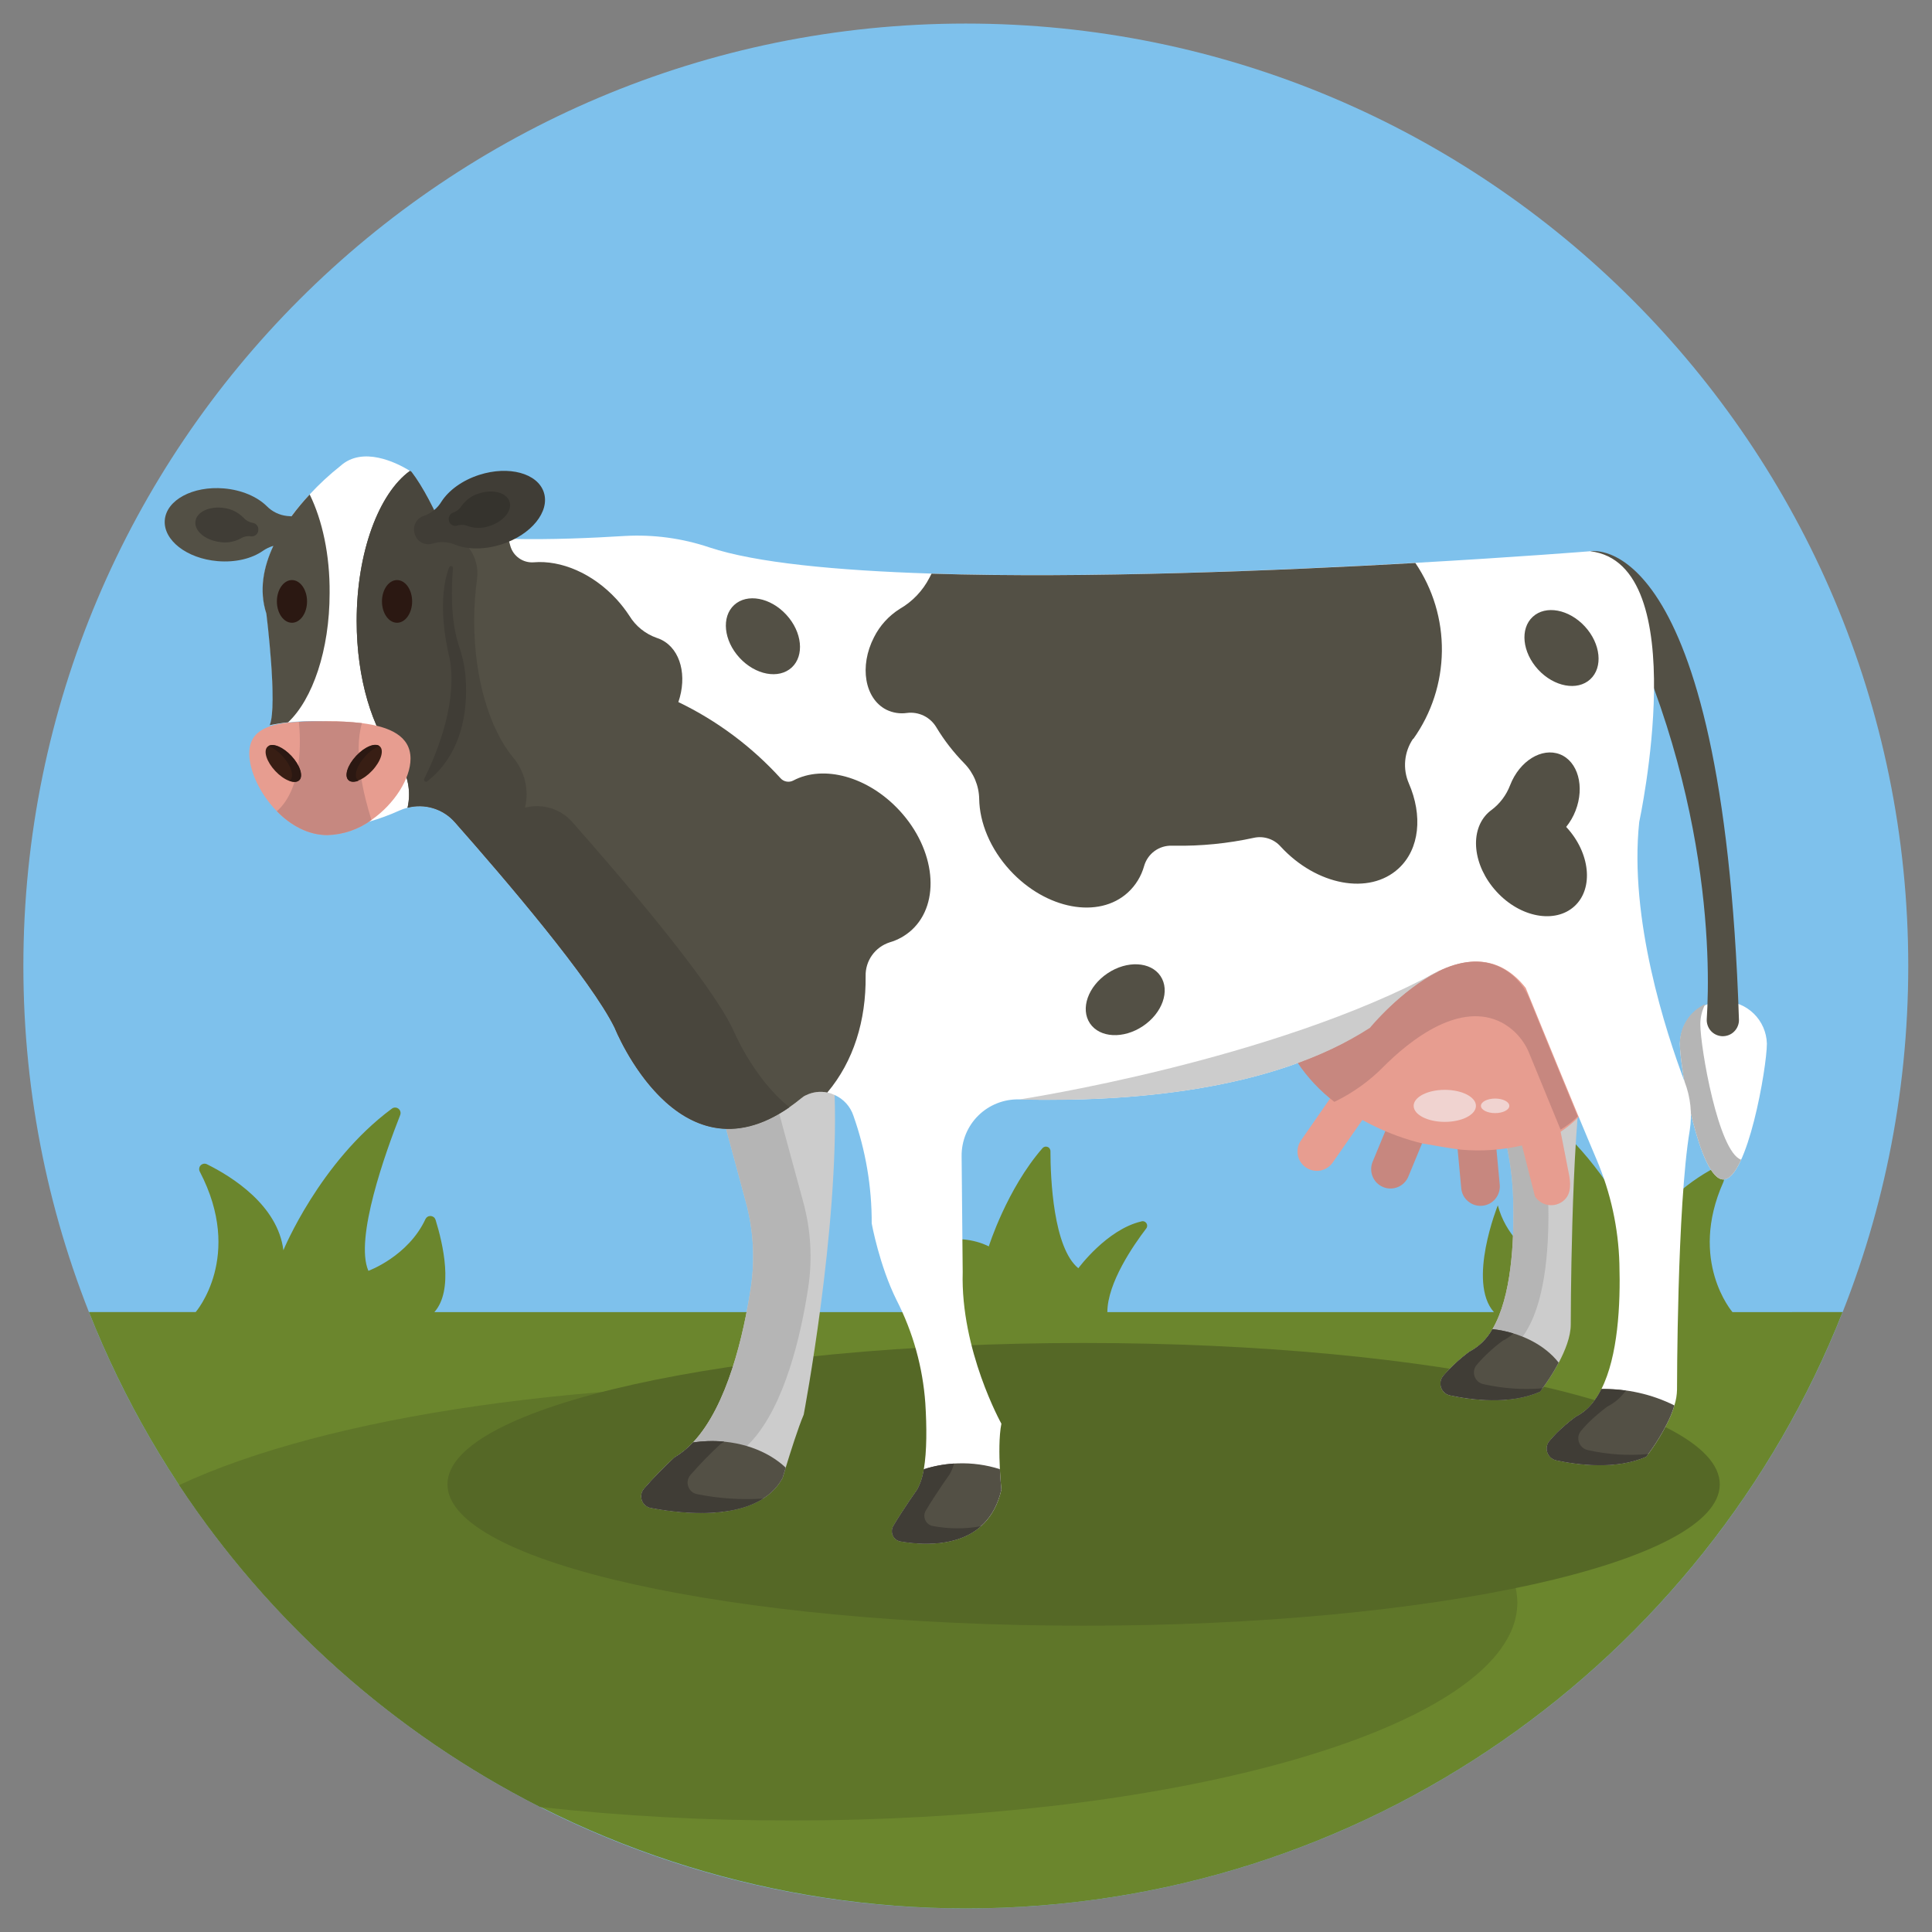 <svg width="41" height="41" viewBox="0 0 41 41" fill="none" xmlns="http://www.w3.org/2000/svg">
<rect x="0" y="0" width="41" height="41" fill="#808080" stroke="none"/>
<g clip-path="url(#clip0)">
<path d="M20.496 40.5C31.541 40.5 40.496 31.546 40.496 20.5C40.496 9.454 31.541 0.5 20.496 0.5C9.45 0.5 0.496 9.454 0.496 20.5C0.496 31.546 9.45 40.5 20.496 40.5Z" fill="#7EC1EC"/>
<path d="M39.103 27.844C36.176 35.256 28.947 40.5 20.496 40.5C16.483 40.498 12.563 39.291 9.245 37.034C5.927 34.777 3.364 31.576 1.888 27.844H4.153C4.153 27.844 5.178 26.664 4.241 24.866C4.229 24.844 4.224 24.819 4.228 24.794C4.231 24.769 4.242 24.746 4.26 24.729C4.278 24.711 4.301 24.7 4.325 24.696C4.35 24.693 4.375 24.697 4.397 24.71C4.918 24.968 5.895 25.576 6.014 26.532C6.014 26.532 6.782 24.663 8.315 23.528C8.335 23.512 8.36 23.504 8.385 23.504C8.41 23.504 8.435 23.512 8.455 23.528C8.475 23.543 8.489 23.564 8.496 23.588C8.503 23.613 8.502 23.639 8.493 23.662C8.186 24.443 7.52 26.287 7.818 26.969C7.818 26.969 8.661 26.663 9.029 25.871C9.039 25.851 9.055 25.833 9.075 25.821C9.095 25.809 9.117 25.804 9.14 25.805C9.163 25.807 9.185 25.815 9.204 25.829C9.222 25.843 9.235 25.863 9.243 25.885C9.399 26.389 9.633 27.378 9.218 27.845H20.054C20.058 27.836 20.062 27.827 20.065 27.818C20.096 27.735 20.169 27.458 19.967 27.096C19.843 26.889 19.682 26.707 19.49 26.561C19.476 26.55 19.465 26.536 19.459 26.519C19.453 26.503 19.452 26.485 19.455 26.468C19.458 26.45 19.467 26.434 19.479 26.421C19.491 26.408 19.506 26.399 19.523 26.394C19.663 26.356 19.806 26.328 19.95 26.31C20.263 26.273 20.647 26.282 20.984 26.45C20.984 26.45 21.364 25.237 22.125 24.364C22.138 24.35 22.155 24.34 22.174 24.335C22.192 24.331 22.212 24.332 22.23 24.339C22.248 24.345 22.264 24.357 22.274 24.373C22.285 24.389 22.292 24.408 22.292 24.427C22.292 25.013 22.354 26.481 22.884 26.914C22.884 26.914 23.488 26.091 24.22 25.921C24.239 25.914 24.26 25.914 24.28 25.921C24.299 25.927 24.316 25.94 24.328 25.957C24.339 25.974 24.345 25.994 24.344 26.014C24.344 26.035 24.337 26.055 24.324 26.071C24.054 26.424 23.5 27.226 23.5 27.845H31.703C31.132 27.202 31.786 25.579 31.786 25.579C31.951 26.204 32.411 26.585 32.743 26.789L32.752 26.794C32.791 26.817 32.828 26.838 32.862 26.857C32.94 26.901 33.021 26.939 33.104 26.971C33.25 26.637 33.165 26.023 33.004 25.392C32.964 25.236 32.919 25.08 32.872 24.924C32.716 24.407 32.532 23.923 32.413 23.623C32.335 23.428 32.285 23.31 32.285 23.31C32.428 23.4 32.566 23.497 32.7 23.601C32.766 23.652 32.831 23.705 32.894 23.757C32.982 23.831 33.067 23.908 33.149 23.986C33.195 24.031 33.24 24.075 33.285 24.121C33.477 24.316 33.659 24.522 33.828 24.738C34.033 25 34.224 25.275 34.397 25.56L34.44 25.631C34.617 25.92 34.773 26.221 34.909 26.532C34.944 26.275 35.036 26.029 35.18 25.814C35.257 25.696 35.345 25.585 35.443 25.483C35.553 25.367 35.673 25.259 35.8 25.161C35.956 25.041 36.12 24.931 36.291 24.835C36.328 24.814 36.37 24.806 36.411 24.81C36.453 24.815 36.492 24.833 36.523 24.861C36.554 24.889 36.575 24.926 36.584 24.967C36.592 25.008 36.588 25.051 36.571 25.089C35.825 26.762 36.766 27.845 36.766 27.845L39.103 27.844Z" fill="#6B862D"/>
<path d="M32.201 34.009C32.199 34.241 32.144 34.47 32.04 34.677C30.96 36.914 24.544 38.633 16.789 38.633C15.009 38.636 13.231 38.541 11.462 38.348C8.36 36.773 5.721 34.418 3.802 31.516C5.345 30.793 7.541 30.207 10.139 29.835C10.797 29.741 11.478 29.66 12.182 29.593C12.798 29.535 13.432 29.488 14.077 29.454L14.246 29.445L14.433 29.436C14.76 29.421 15.091 29.409 15.424 29.401L15.627 29.396C15.841 29.391 16.057 29.387 16.273 29.386H16.788C17.557 29.386 18.312 29.403 19.053 29.435C19.577 29.458 20.093 29.489 20.597 29.528C25.735 29.918 29.843 31.085 31.457 32.586C31.67 32.778 31.852 33.002 31.995 33.251C32.121 33.472 32.191 33.721 32.2 33.975C32.201 33.986 32.201 33.997 32.201 34.009Z" fill="#5F7629"/>
<path d="M22.996 34.5C30.451 34.5 36.496 33.157 36.496 31.5C36.496 29.843 30.451 28.5 22.996 28.5C15.54 28.5 9.496 29.843 9.496 31.5C9.496 33.157 15.54 34.5 22.996 34.5Z" fill="#556826"/>
<path d="M35.649 22.146C35.649 22.656 36.063 25.03 36.572 25.03C37.081 25.03 37.496 22.656 37.496 22.146C37.489 21.906 37.389 21.677 37.216 21.509C37.044 21.342 36.813 21.248 36.572 21.248C36.332 21.248 36.101 21.342 35.928 21.509C35.756 21.677 35.656 21.906 35.649 22.146Z" fill="white"/>
<path d="M36.95 24.611C36.835 24.864 36.707 25.031 36.572 25.031C36.062 25.031 35.649 22.656 35.649 22.146C35.649 21.969 35.7 21.796 35.796 21.647C35.892 21.498 36.029 21.38 36.19 21.306C36.12 21.439 36.083 21.587 36.084 21.737C36.084 22.227 36.466 24.446 36.95 24.611Z" fill="#B5B5B5"/>
<path d="M33.754 11.699C33.754 11.699 36.562 11.152 36.903 21.636C36.905 21.683 36.897 21.729 36.879 21.773C36.862 21.817 36.836 21.856 36.803 21.889C36.77 21.923 36.73 21.949 36.686 21.966C36.643 21.983 36.596 21.991 36.549 21.99C36.503 21.988 36.459 21.977 36.417 21.958C36.376 21.939 36.339 21.912 36.308 21.878C36.277 21.844 36.254 21.804 36.239 21.761C36.224 21.718 36.217 21.673 36.22 21.627C36.298 20.419 36.333 16.252 33.754 11.699Z" fill="#535045"/>
<path d="M33.604 22.608C33.334 24.209 33.334 28.108 33.334 28.108C33.334 28.365 33.215 28.662 33.079 28.918C32.964 29.133 32.831 29.338 32.682 29.532C32.042 29.819 31.212 29.705 30.771 29.61C30.73 29.601 30.69 29.582 30.658 29.554C30.625 29.526 30.601 29.49 30.586 29.449C30.571 29.409 30.567 29.365 30.573 29.323C30.58 29.28 30.597 29.24 30.623 29.206C30.79 29.013 30.978 28.839 31.183 28.687C31.391 28.579 31.561 28.411 31.673 28.206C32.075 27.521 32.138 26.359 32.112 25.442C32.091 24.682 31.927 23.933 31.63 23.233C31.217 22.26 30.581 20.707 30.285 19.983C30.863 19.435 31.927 18.647 32.797 19.235C32.978 20.031 33.213 20.813 33.501 21.576C33.626 21.905 33.661 22.261 33.604 22.608Z" fill="#CCCCCC"/>
<path d="M32.415 28.206C32.303 28.412 32.132 28.58 31.925 28.688C31.719 28.84 31.532 29.014 31.365 29.207C31.339 29.241 31.322 29.281 31.315 29.324C31.308 29.366 31.313 29.41 31.327 29.45C31.342 29.49 31.367 29.526 31.399 29.554C31.432 29.582 31.471 29.602 31.513 29.611C31.692 29.649 31.873 29.677 32.056 29.696C31.626 29.735 31.192 29.706 30.771 29.611C30.729 29.602 30.69 29.583 30.657 29.555C30.625 29.526 30.6 29.49 30.585 29.45C30.57 29.41 30.566 29.366 30.573 29.324C30.579 29.281 30.596 29.241 30.623 29.207C30.789 29.014 30.977 28.84 31.182 28.688C31.39 28.58 31.561 28.412 31.672 28.206C32.074 27.521 32.138 26.36 32.112 25.442C32.09 24.683 31.927 23.934 31.63 23.234C31.216 22.261 30.58 20.708 30.284 19.984C30.793 19.502 31.675 18.835 32.472 19.08C31.912 19.226 31.38 19.65 31.026 19.984C31.322 20.708 31.958 22.261 32.371 23.234C32.669 23.933 32.833 24.683 32.854 25.442C32.883 26.36 32.813 27.521 32.415 28.206Z" fill="#B5B5B5"/>
<path d="M29.82 22.983L30.579 23.296L29.887 24.969C29.846 25.069 29.766 25.149 29.666 25.191C29.565 25.233 29.452 25.233 29.352 25.191C29.251 25.149 29.171 25.07 29.13 24.969C29.088 24.869 29.088 24.756 29.129 24.655L29.821 22.983L29.82 22.983Z" fill="#C7877F"/>
<path d="M30.841 23.418L31.659 23.341L31.827 25.142C31.832 25.195 31.826 25.25 31.81 25.301C31.794 25.352 31.768 25.4 31.734 25.442C31.7 25.483 31.657 25.517 31.61 25.543C31.562 25.568 31.51 25.583 31.456 25.588C31.403 25.593 31.349 25.588 31.297 25.572C31.246 25.556 31.198 25.53 31.157 25.496C31.115 25.461 31.081 25.419 31.055 25.372C31.03 25.324 31.015 25.272 31.01 25.218L30.842 23.418L30.841 23.418Z" fill="#C7877F"/>
<path d="M33.119 24.018L33.303 24.955C33.339 25.175 33.331 25.387 33.141 25.51C33.096 25.54 33.045 25.56 32.992 25.57C32.939 25.579 32.885 25.578 32.832 25.567C32.779 25.556 32.729 25.534 32.685 25.504C32.641 25.473 32.603 25.434 32.574 25.389L32.299 24.309C31.88 24.405 31.449 24.435 31.021 24.399C30.842 24.384 30.321 24.289 30.223 24.272H30.215H30.208C30.111 24.249 30.014 24.223 29.917 24.193C29.568 24.087 29.231 23.945 28.912 23.767L28.282 24.671C28.221 24.76 28.125 24.821 28.018 24.841C27.911 24.86 27.801 24.836 27.712 24.774C27.622 24.712 27.561 24.617 27.541 24.51C27.522 24.403 27.546 24.293 27.608 24.203L28.231 23.305C27.415 22.625 27.005 21.743 27.245 20.953C27.619 19.726 29.42 19.188 31.267 19.751C33.114 20.313 34.31 21.765 33.935 22.991C33.806 23.418 33.501 23.762 33.119 24.018Z" fill="#E79D90"/>
<path d="M17.056 30.021C16.939 30.294 16.767 30.84 16.674 31.145C16.633 31.277 16.608 31.364 16.608 31.364C16.09 32.314 14.509 32.134 13.809 31.999C13.767 31.991 13.728 31.971 13.695 31.943C13.662 31.915 13.638 31.879 13.623 31.839C13.609 31.798 13.605 31.755 13.612 31.712C13.62 31.67 13.638 31.63 13.665 31.597C13.868 31.363 14.085 31.141 14.312 30.931C14.46 30.844 14.593 30.735 14.708 30.609C15.439 29.83 15.78 28.327 15.934 27.324C16.024 26.719 15.989 26.102 15.829 25.512L15.409 23.956L14.704 21.342L17.335 21.062C17.574 21.58 17.685 22.355 17.712 23.236C17.806 26.076 17.056 30.021 17.056 30.021Z" fill="#CCCCCC"/>
<path d="M17.047 25.512C17.208 26.102 17.243 26.719 17.152 27.324C16.999 28.327 16.657 29.83 15.927 30.609C15.811 30.736 15.678 30.844 15.531 30.931C15.303 31.141 15.087 31.363 14.883 31.597C14.856 31.63 14.838 31.67 14.83 31.712C14.823 31.755 14.827 31.798 14.841 31.839C14.856 31.879 14.881 31.915 14.913 31.943C14.946 31.971 14.985 31.991 15.027 31.999C15.146 32.021 15.289 32.045 15.447 32.065C14.851 32.161 14.195 32.072 13.81 31.999C13.768 31.991 13.728 31.971 13.696 31.943C13.663 31.915 13.638 31.879 13.624 31.839C13.609 31.798 13.605 31.755 13.613 31.712C13.62 31.67 13.638 31.63 13.666 31.597C13.869 31.363 14.085 31.141 14.313 30.931C14.46 30.844 14.594 30.735 14.709 30.609C15.44 29.83 15.781 28.327 15.934 27.324C16.025 26.719 15.989 26.102 15.829 25.512L15.409 23.956L14.705 21.342L17.336 21.062C17.354 21.102 17.372 21.143 17.389 21.186L15.92 21.342L16.624 23.956L17.047 25.512Z" fill="#B5B5B5"/>
<path d="M35.859 23.987C35.589 25.589 35.589 29.488 35.589 29.488C35.587 29.602 35.568 29.716 35.533 29.825C35.504 29.927 35.466 30.026 35.421 30.122C35.288 30.402 35.126 30.666 34.937 30.911C34.296 31.198 33.468 31.085 33.026 30.99C32.965 30.977 32.912 30.943 32.875 30.894C32.838 30.844 32.82 30.784 32.825 30.722C32.828 30.673 32.847 30.626 32.878 30.587C32.981 30.463 33.095 30.348 33.219 30.244C33.343 30.137 33.441 30.067 33.441 30.067C33.599 29.986 33.735 29.867 33.837 29.722C33.894 29.645 33.943 29.563 33.985 29.477C34.335 28.783 34.392 27.691 34.366 26.818C34.345 26.059 34.181 25.311 33.884 24.612C33.764 24.332 33.627 23.999 33.483 23.655C32.964 22.405 32.378 20.965 32.378 20.965C31.83 20.266 31.145 20.316 30.541 20.608L30.516 20.62C29.721 21.015 29.072 21.81 29.072 21.81C26.997 23.153 23.948 23.39 21.628 23.331C21.468 23.327 21.308 23.355 21.16 23.414C21.011 23.473 20.875 23.561 20.761 23.674C20.647 23.786 20.557 23.921 20.496 24.069C20.436 24.217 20.405 24.376 20.407 24.536L20.43 26.994C20.382 28.654 21.251 30.213 21.251 30.213C21.198 30.477 21.204 30.875 21.219 31.178C21.232 31.426 21.251 31.612 21.251 31.612C20.966 32.859 19.737 32.818 19.111 32.711C19.076 32.705 19.043 32.691 19.014 32.669C18.986 32.647 18.964 32.619 18.949 32.587C18.934 32.555 18.927 32.519 18.929 32.484C18.93 32.448 18.941 32.413 18.959 32.383C19.172 32.023 19.465 31.613 19.465 31.613C19.537 31.478 19.584 31.331 19.605 31.179C19.671 30.793 19.668 30.274 19.637 29.78C19.583 29.017 19.376 28.274 19.028 27.593C18.662 26.86 18.499 25.964 18.499 25.964C18.502 25.185 18.371 24.412 18.111 23.678C18.079 23.581 18.027 23.491 17.958 23.415C17.89 23.34 17.806 23.279 17.712 23.237C17.663 23.214 17.61 23.196 17.556 23.185C17.403 23.153 17.244 23.174 17.104 23.243C17.067 23.259 17.032 23.281 17.002 23.308C16.409 23.794 15.876 23.971 15.409 23.956C13.879 23.908 13.044 21.812 13.044 21.812C12.54 20.787 10.713 18.65 9.65 17.446C9.528 17.308 9.369 17.206 9.193 17.152C9.016 17.098 8.827 17.095 8.648 17.141C8.589 17.156 8.531 17.176 8.476 17.201C8.265 17.297 8.048 17.376 7.825 17.439C7.994 17.27 8.409 16.816 8.409 16.816C8.521 15.244 6.89 15.244 6.121 15.331C5.99 15.345 5.859 15.365 5.73 15.392C5.9 14.981 5.66 13.026 5.66 13.026C5.346 12.059 6.012 11.092 6.572 10.492C6.774 10.274 6.992 10.072 7.225 9.888C7.698 9.46 8.415 9.825 8.648 9.962C8.667 9.974 8.683 9.984 8.695 9.992L8.722 10.009C8.974 10.332 9.222 10.828 9.422 11.296C9.868 11.384 10.322 11.431 10.777 11.436H10.86C11.67 11.456 12.571 11.417 13.259 11.374C13.868 11.34 14.477 11.422 15.055 11.617C16.039 11.944 17.752 12.107 19.757 12.172C23.046 12.277 27.124 12.109 30.024 11.945C32.224 11.821 33.748 11.698 33.748 11.698C35.969 11.964 34.787 17.443 34.787 17.443C34.568 19.5 35.352 21.9 35.75 22.956C35.877 23.284 35.914 23.64 35.859 23.987Z" fill="white"/>
<path d="M33.481 23.693C33.371 23.8 33.249 23.894 33.118 23.973C32.844 23.309 32.592 22.693 32.459 22.368C32.347 22.08 32.136 21.842 31.863 21.697C31.429 21.474 30.954 21.561 30.524 21.767C30.047 21.997 29.62 22.375 29.352 22.646C29.064 22.936 28.731 23.177 28.365 23.36L28.317 23.383C28.014 23.151 27.75 22.87 27.537 22.553C27.858 22.438 28.171 22.303 28.475 22.148C28.793 21.983 29.083 21.768 29.333 21.512C29.6 21.239 30.037 20.847 30.527 20.61C30.959 20.4 31.431 20.315 31.866 20.54C32.138 20.686 32.35 20.924 32.462 21.211C32.651 21.673 33.079 22.72 33.468 23.66C33.471 23.669 33.476 23.681 33.481 23.693Z" fill="#C7877F"/>
<path d="M6.572 10.493C6.434 10.64 6.305 10.795 6.185 10.957L6.092 10.95C5.928 10.932 5.775 10.858 5.66 10.74C5.458 10.542 5.13 10.397 4.751 10.365C4.094 10.309 3.533 10.61 3.497 11.036C3.462 11.463 3.964 11.853 4.617 11.908C4.997 11.941 5.345 11.853 5.577 11.691C5.645 11.644 5.721 11.607 5.801 11.584C5.591 12.031 5.492 12.528 5.653 13.024C5.653 13.024 5.896 14.979 5.723 15.39C5.852 15.363 5.983 15.342 6.114 15.329C6.634 14.839 6.995 13.795 6.995 12.585C7.002 11.776 6.84 11.038 6.572 10.493Z" fill="#535045"/>
<path d="M6.196 13.216C6.372 13.216 6.516 13.013 6.516 12.763C6.516 12.513 6.372 12.31 6.196 12.31C6.019 12.31 5.876 12.513 5.876 12.763C5.876 13.013 6.019 13.216 6.196 13.216Z" fill="#2B1812"/>
<path d="M21.251 31.612C20.966 32.858 19.737 32.818 19.111 32.711C19.076 32.705 19.043 32.69 19.014 32.669C18.986 32.647 18.963 32.619 18.949 32.587C18.934 32.554 18.927 32.519 18.929 32.483C18.93 32.448 18.941 32.413 18.959 32.383C19.172 32.022 19.465 31.613 19.465 31.613C19.537 31.478 19.584 31.331 19.605 31.179C19.84 31.104 20.084 31.062 20.33 31.055C20.631 31.045 20.932 31.086 21.219 31.178C21.232 31.426 21.251 31.612 21.251 31.612Z" fill="#535045"/>
<path d="M20.817 32.389C20.318 32.831 19.557 32.788 19.111 32.711C19.076 32.705 19.043 32.691 19.014 32.669C18.986 32.648 18.963 32.619 18.949 32.587C18.934 32.555 18.927 32.519 18.929 32.484C18.93 32.448 18.941 32.414 18.959 32.383C19.172 32.023 19.465 31.613 19.465 31.613C19.537 31.478 19.584 31.331 19.605 31.18C19.813 31.113 20.028 31.073 20.246 31.059C20.226 31.139 20.194 31.216 20.153 31.287C20.153 31.287 19.86 31.697 19.647 32.057C19.629 32.088 19.618 32.122 19.616 32.158C19.615 32.193 19.622 32.229 19.637 32.261C19.651 32.293 19.674 32.322 19.702 32.343C19.73 32.365 19.763 32.379 19.799 32.385C20.135 32.448 20.48 32.45 20.817 32.389Z" fill="#403D36"/>
<path d="M16.674 31.146C16.633 31.279 16.608 31.365 16.608 31.365C16.09 32.315 14.509 32.135 13.809 32C13.767 31.992 13.728 31.973 13.695 31.944C13.662 31.916 13.638 31.88 13.623 31.84C13.609 31.799 13.605 31.756 13.612 31.713C13.62 31.671 13.638 31.631 13.665 31.598C13.868 31.364 14.085 31.142 14.312 30.932C14.46 30.845 14.593 30.736 14.708 30.61C14.812 30.595 14.915 30.586 15.02 30.583C15.689 30.562 16.291 30.784 16.674 31.146Z" fill="#535045"/>
<path d="M16.194 31.802C15.503 32.244 14.37 32.106 13.81 31.999C13.768 31.991 13.728 31.972 13.696 31.944C13.663 31.916 13.638 31.88 13.624 31.839C13.609 31.799 13.605 31.755 13.613 31.712C13.62 31.67 13.638 31.63 13.666 31.597C13.869 31.363 14.085 31.141 14.313 30.931C14.46 30.844 14.594 30.736 14.709 30.61C14.812 30.595 14.916 30.586 15.021 30.582C15.137 30.578 15.254 30.582 15.37 30.593C15.346 30.61 15.321 30.626 15.296 30.64C15.068 30.85 14.852 31.072 14.648 31.306C14.621 31.339 14.603 31.379 14.595 31.421C14.588 31.464 14.592 31.507 14.606 31.548C14.621 31.588 14.646 31.625 14.678 31.653C14.711 31.681 14.75 31.7 14.792 31.708C15.253 31.801 15.725 31.832 16.194 31.802Z" fill="#403D36"/>
<path d="M35.533 29.825C35.503 29.926 35.466 30.026 35.421 30.122C35.288 30.401 35.126 30.666 34.937 30.911C34.296 31.198 33.468 31.084 33.025 30.989C32.965 30.976 32.912 30.942 32.875 30.893C32.838 30.844 32.82 30.783 32.825 30.722C32.828 30.672 32.846 30.625 32.878 30.587C32.981 30.462 33.095 30.348 33.219 30.244C33.343 30.137 33.44 30.067 33.44 30.067C33.599 29.986 33.735 29.867 33.837 29.721C33.894 29.644 33.943 29.563 33.985 29.477C34.522 29.467 35.053 29.586 35.533 29.825Z" fill="#535045"/>
<path d="M34.978 30.857L34.937 30.911C34.296 31.198 33.468 31.085 33.025 30.99C32.965 30.977 32.912 30.943 32.875 30.894C32.838 30.844 32.82 30.784 32.825 30.722C32.828 30.673 32.846 30.626 32.878 30.587C32.981 30.463 33.095 30.348 33.219 30.244C33.343 30.137 33.44 30.067 33.44 30.067C33.599 29.986 33.735 29.867 33.837 29.722C33.894 29.645 33.943 29.563 33.985 29.477C34.158 29.476 34.331 29.487 34.503 29.51C34.402 29.654 34.267 29.77 34.11 29.85C34.11 29.85 34.013 29.92 33.889 30.027C33.765 30.131 33.651 30.245 33.547 30.37C33.516 30.409 33.498 30.456 33.494 30.505C33.49 30.567 33.508 30.627 33.545 30.677C33.582 30.726 33.635 30.76 33.695 30.773C34.116 30.868 34.549 30.896 34.978 30.857Z" fill="#403D36"/>
<path d="M33.078 28.918C32.963 29.133 32.831 29.339 32.682 29.532C32.041 29.819 31.212 29.705 30.771 29.61C30.729 29.601 30.69 29.582 30.658 29.554C30.625 29.526 30.601 29.49 30.586 29.449C30.571 29.409 30.567 29.366 30.573 29.323C30.579 29.281 30.597 29.241 30.623 29.206C30.79 29.013 30.978 28.839 31.183 28.687C31.39 28.579 31.561 28.412 31.673 28.206C32.27 28.275 32.781 28.54 33.078 28.918Z" fill="#535045"/>
<path d="M32.735 29.462C32.702 29.507 32.682 29.532 32.682 29.532C32.041 29.819 31.212 29.705 30.771 29.61C30.729 29.601 30.69 29.582 30.658 29.554C30.625 29.526 30.601 29.49 30.586 29.449C30.571 29.409 30.567 29.366 30.573 29.323C30.579 29.281 30.597 29.241 30.623 29.206C30.79 29.013 30.978 28.839 31.183 28.687C31.39 28.579 31.561 28.412 31.673 28.206C31.823 28.223 31.972 28.254 32.117 28.297C32.05 28.36 31.974 28.411 31.892 28.451C31.686 28.603 31.498 28.777 31.332 28.971C31.306 29.005 31.288 29.045 31.282 29.087C31.275 29.13 31.28 29.173 31.294 29.213C31.309 29.254 31.334 29.29 31.367 29.318C31.399 29.346 31.438 29.365 31.48 29.374C31.892 29.467 32.315 29.496 32.735 29.462Z" fill="#403D36"/>
<path d="M33.748 14.415C34.022 14.163 33.971 13.662 33.634 13.295C33.297 12.929 32.802 12.836 32.528 13.089C32.253 13.341 32.304 13.842 32.641 14.209C32.978 14.575 33.474 14.668 33.748 14.415Z" fill="#535045"/>
<path d="M16.801 14.166C17.075 13.913 17.024 13.412 16.687 13.046C16.35 12.679 15.855 12.587 15.58 12.839C15.306 13.091 15.357 13.593 15.694 13.959C16.031 14.325 16.526 14.418 16.801 14.166Z" fill="#535045"/>
<path d="M24.254 21.776C24.668 21.499 24.835 21.024 24.628 20.714C24.421 20.405 23.918 20.378 23.504 20.655C23.09 20.932 22.923 21.407 23.13 21.717C23.337 22.026 23.84 22.053 24.254 21.776Z" fill="#535045"/>
<path d="M33.242 17.554L33.237 17.548C33.32 17.445 33.387 17.33 33.435 17.206C33.635 16.694 33.487 16.157 33.103 16.007C32.72 15.858 32.247 16.147 32.047 16.663C31.967 16.873 31.83 17.056 31.651 17.19C31.628 17.206 31.608 17.223 31.587 17.242C31.177 17.62 31.253 18.37 31.758 18.921C32.262 19.473 33.004 19.607 33.414 19.23C33.824 18.853 33.747 18.1 33.242 17.554Z" fill="#535045"/>
<path d="M19.092 17.204C18.421 16.476 17.475 16.224 16.835 16.564C16.791 16.587 16.741 16.595 16.692 16.586C16.643 16.578 16.598 16.553 16.565 16.516C15.952 15.843 15.216 15.294 14.396 14.899C14.585 14.348 14.447 13.789 14.046 13.582C14.011 13.563 13.974 13.549 13.937 13.537C13.695 13.452 13.49 13.287 13.357 13.069C13.275 12.944 13.183 12.825 13.082 12.715C12.572 12.162 11.902 11.885 11.329 11.933C11.217 11.942 11.105 11.911 11.014 11.846C10.922 11.781 10.857 11.687 10.828 11.578C10.815 11.53 10.802 11.483 10.787 11.438C10.332 11.433 9.878 11.386 9.431 11.298C9.229 10.83 8.98 10.335 8.732 10.011L8.705 9.994C8.042 10.47 7.569 11.717 7.569 13.178C7.569 14.405 7.902 15.474 8.392 16.072C8.509 16.211 8.594 16.375 8.64 16.551C8.686 16.727 8.692 16.911 8.658 17.09C8.658 17.107 8.651 17.124 8.648 17.141C8.827 17.094 9.015 17.098 9.193 17.152C9.37 17.206 9.529 17.308 9.651 17.446C10.714 18.65 12.541 20.787 13.044 21.812C13.044 21.812 14.468 25.384 17.003 23.308C17.033 23.281 17.067 23.259 17.104 23.243C17.245 23.174 17.404 23.153 17.557 23.185C18.117 22.521 18.38 21.653 18.37 20.714C18.366 20.555 18.414 20.4 18.506 20.271C18.598 20.142 18.729 20.047 18.88 19.998C19.054 19.948 19.215 19.857 19.349 19.735C19.969 19.163 19.854 18.03 19.092 17.204Z" fill="#535045"/>
<path d="M16.753 23.498C14.374 25.152 13.044 21.813 13.044 21.813C12.541 20.788 10.714 18.651 9.651 17.448C9.529 17.309 9.37 17.207 9.193 17.153C9.016 17.099 8.828 17.096 8.649 17.142C8.693 16.956 8.692 16.763 8.648 16.577C8.603 16.391 8.515 16.219 8.392 16.073C7.902 15.476 7.569 14.406 7.569 13.179C7.569 11.718 8.038 10.472 8.697 9.993L8.724 10.01C8.976 10.334 9.224 10.829 9.424 11.297H9.431C9.649 11.345 9.841 11.472 9.97 11.654C10.098 11.836 10.153 12.06 10.124 12.281C10.083 12.578 10.063 12.878 10.063 13.178C10.063 14.402 10.393 15.474 10.887 16.072C11.01 16.217 11.097 16.39 11.142 16.575C11.186 16.761 11.186 16.954 11.142 17.14C11.321 17.093 11.51 17.097 11.687 17.151C11.864 17.204 12.022 17.306 12.145 17.445C13.207 18.648 15.034 20.785 15.538 21.811C15.543 21.813 15.963 22.868 16.753 23.498Z" fill="#49463D"/>
<path d="M29.988 15.677C29.894 15.815 29.837 15.974 29.821 16.139C29.805 16.305 29.832 16.472 29.898 16.625C30.192 17.301 30.131 18.016 29.679 18.431C29.059 19.002 27.94 18.793 27.177 17.965C27.108 17.887 27.019 17.828 26.92 17.796C26.82 17.763 26.714 17.757 26.612 17.779C26.057 17.9 25.489 17.957 24.92 17.947H24.866C24.734 17.943 24.605 17.984 24.499 18.062C24.393 18.14 24.316 18.252 24.28 18.378C24.22 18.593 24.102 18.787 23.938 18.938C23.318 19.509 22.198 19.299 21.436 18.472C21.012 18.011 20.788 17.455 20.78 16.955C20.775 16.673 20.662 16.403 20.465 16.201C20.238 15.969 20.038 15.713 19.871 15.435C19.808 15.329 19.715 15.243 19.605 15.189C19.494 15.135 19.369 15.114 19.247 15.13C19.097 15.152 18.944 15.127 18.808 15.06C18.349 14.824 18.232 14.138 18.547 13.525C18.67 13.278 18.86 13.069 19.095 12.921C19.364 12.766 19.582 12.537 19.724 12.261C19.739 12.232 19.754 12.203 19.769 12.174C23.058 12.278 27.136 12.111 30.036 11.947C30.41 12.499 30.607 13.152 30.599 13.82C30.591 14.487 30.381 15.135 29.994 15.679L29.988 15.677Z" fill="#535045"/>
<path d="M8.426 13.216C8.602 13.216 8.746 13.013 8.746 12.763C8.746 12.513 8.602 12.31 8.426 12.31C8.249 12.31 8.106 12.513 8.106 12.763C8.106 13.013 8.249 13.216 8.426 13.216Z" fill="#2B1812"/>
<path d="M8.712 16.1C8.712 16.524 8.368 17.064 7.883 17.401C7.611 17.601 7.284 17.713 6.947 17.722C6.538 17.722 6.165 17.512 5.876 17.216C5.518 16.852 5.29 16.36 5.29 15.991C5.29 15.48 5.726 15.351 6.34 15.318C6.527 15.309 6.731 15.308 6.944 15.308C7.19 15.305 7.435 15.318 7.679 15.346C8.271 15.42 8.712 15.619 8.712 16.1Z" fill="#E79D90"/>
<path d="M7.883 17.401C7.611 17.601 7.284 17.713 6.947 17.722C6.538 17.722 6.165 17.512 5.876 17.216C6.425 16.726 6.383 15.711 6.342 15.318C6.53 15.309 6.733 15.308 6.947 15.308C7.192 15.305 7.437 15.318 7.681 15.346C7.495 15.982 7.72 16.886 7.883 17.401Z" fill="#C68880"/>
<path d="M6.345 16.559C6.439 16.472 6.365 16.241 6.181 16.044C5.996 15.848 5.771 15.759 5.677 15.847C5.584 15.935 5.657 16.166 5.842 16.362C6.026 16.559 6.252 16.647 6.345 16.559Z" fill="#381E14"/>
<path d="M6.352 16.558C6.307 16.6 6.231 16.602 6.142 16.57C6.147 16.566 6.152 16.562 6.157 16.558C6.25 16.469 6.177 16.239 5.992 16.043C5.91 15.951 5.809 15.88 5.696 15.833C5.797 15.763 6.01 15.854 6.186 16.043C6.362 16.231 6.446 16.469 6.352 16.558Z" fill="#2B1812"/>
<path d="M7.897 16.355C8.082 16.159 8.156 15.928 8.062 15.84C7.969 15.752 7.743 15.841 7.559 16.037C7.374 16.234 7.3 16.465 7.394 16.552C7.488 16.64 7.713 16.552 7.897 16.355Z" fill="#381E14"/>
<path d="M7.397 16.558C7.442 16.6 7.518 16.602 7.607 16.57C7.602 16.566 7.597 16.562 7.592 16.558C7.499 16.469 7.572 16.239 7.757 16.043C7.839 15.951 7.94 15.88 8.053 15.833C7.952 15.763 7.74 15.854 7.563 16.043C7.377 16.239 7.303 16.469 7.397 16.558Z" fill="#2B1812"/>
<path d="M9.614 12.055C9.581 12.425 9.551 13.146 9.741 13.713C9.808 13.905 9.853 14.104 9.875 14.307C9.929 14.885 9.892 15.932 9.067 16.582C9.059 16.588 9.05 16.591 9.04 16.59C9.03 16.59 9.021 16.586 9.014 16.58C9.006 16.574 9.001 16.566 8.999 16.556C8.997 16.547 8.998 16.537 9.002 16.528C9.204 16.127 9.684 15.05 9.562 14.09C9.554 14.029 9.542 13.968 9.527 13.908C9.462 13.636 9.275 12.705 9.533 12.037C9.537 12.028 9.544 12.021 9.553 12.017C9.561 12.013 9.571 12.012 9.581 12.014C9.59 12.016 9.599 12.021 9.605 12.029C9.611 12.036 9.614 12.046 9.614 12.055Z" fill="#403D36"/>
<path d="M30.524 20.61L30.516 20.622C29.721 21.016 29.072 21.812 29.072 21.812C26.997 23.155 23.948 23.392 21.628 23.333C21.628 23.333 27.029 22.514 30.524 20.61Z" fill="#CCCCCC"/>
<path d="M30.661 23.808C31.026 23.808 31.322 23.656 31.322 23.468C31.322 23.28 31.026 23.128 30.661 23.128C30.296 23.128 30 23.28 30 23.468C30 23.656 30.296 23.808 30.661 23.808Z" fill="#F0D3D0"/>
<path d="M31.729 23.622C31.895 23.622 32.03 23.553 32.03 23.468C32.03 23.382 31.895 23.313 31.729 23.313C31.563 23.313 31.428 23.382 31.428 23.468C31.428 23.553 31.563 23.622 31.729 23.622Z" fill="#F0D3D0"/>
<path d="M10.644 11.552C11.274 11.35 11.673 10.856 11.541 10.449C11.41 10.043 10.796 9.876 10.169 10.078C9.806 10.195 9.519 10.409 9.366 10.649C9.281 10.789 9.149 10.895 8.993 10.948C8.917 10.972 8.854 11.026 8.818 11.097C8.782 11.167 8.775 11.25 8.8 11.325L8.804 11.341C8.816 11.379 8.836 11.413 8.861 11.444C8.886 11.474 8.918 11.498 8.953 11.517C8.988 11.535 9.026 11.546 9.065 11.549C9.105 11.552 9.144 11.547 9.182 11.535C9.339 11.487 9.508 11.496 9.66 11.56C9.923 11.663 10.281 11.669 10.644 11.552Z" fill="#403D36"/>
<path d="M10.393 11.161C10.687 11.066 10.875 10.835 10.813 10.645C10.751 10.454 10.463 10.376 10.17 10.47C10.018 10.514 9.886 10.608 9.794 10.738C9.754 10.803 9.692 10.853 9.619 10.877C9.602 10.883 9.585 10.892 9.571 10.904C9.557 10.916 9.545 10.931 9.537 10.947C9.529 10.964 9.524 10.982 9.522 11C9.521 11.018 9.523 11.037 9.529 11.055V11.062C9.534 11.079 9.543 11.095 9.555 11.11C9.567 11.124 9.582 11.135 9.598 11.144C9.614 11.152 9.632 11.157 9.651 11.159C9.669 11.16 9.688 11.158 9.705 11.152C9.779 11.13 9.858 11.134 9.929 11.164C10.08 11.216 10.243 11.215 10.393 11.161Z" fill="#35332D"/>
<path d="M4.753 10.78C4.448 10.736 4.177 10.86 4.148 11.06C4.118 11.26 4.343 11.456 4.648 11.5C4.803 11.528 4.963 11.504 5.103 11.43C5.168 11.388 5.245 11.371 5.322 11.381C5.34 11.384 5.359 11.383 5.377 11.379C5.395 11.374 5.412 11.366 5.426 11.355C5.441 11.344 5.454 11.33 5.463 11.314C5.473 11.298 5.479 11.281 5.481 11.262V11.255C5.484 11.236 5.483 11.218 5.479 11.2C5.474 11.182 5.466 11.165 5.455 11.151C5.444 11.136 5.43 11.123 5.415 11.114C5.399 11.105 5.381 11.098 5.363 11.096C5.287 11.083 5.218 11.045 5.167 10.987C5.056 10.873 4.91 10.8 4.753 10.78Z" fill="#403D36"/>
</g>
<defs>
<clipPath id="clip0">
<rect width="40" height="40" fill="white" transform="translate(0.496 0.5)"/>
</clipPath>
</defs>
</svg>
